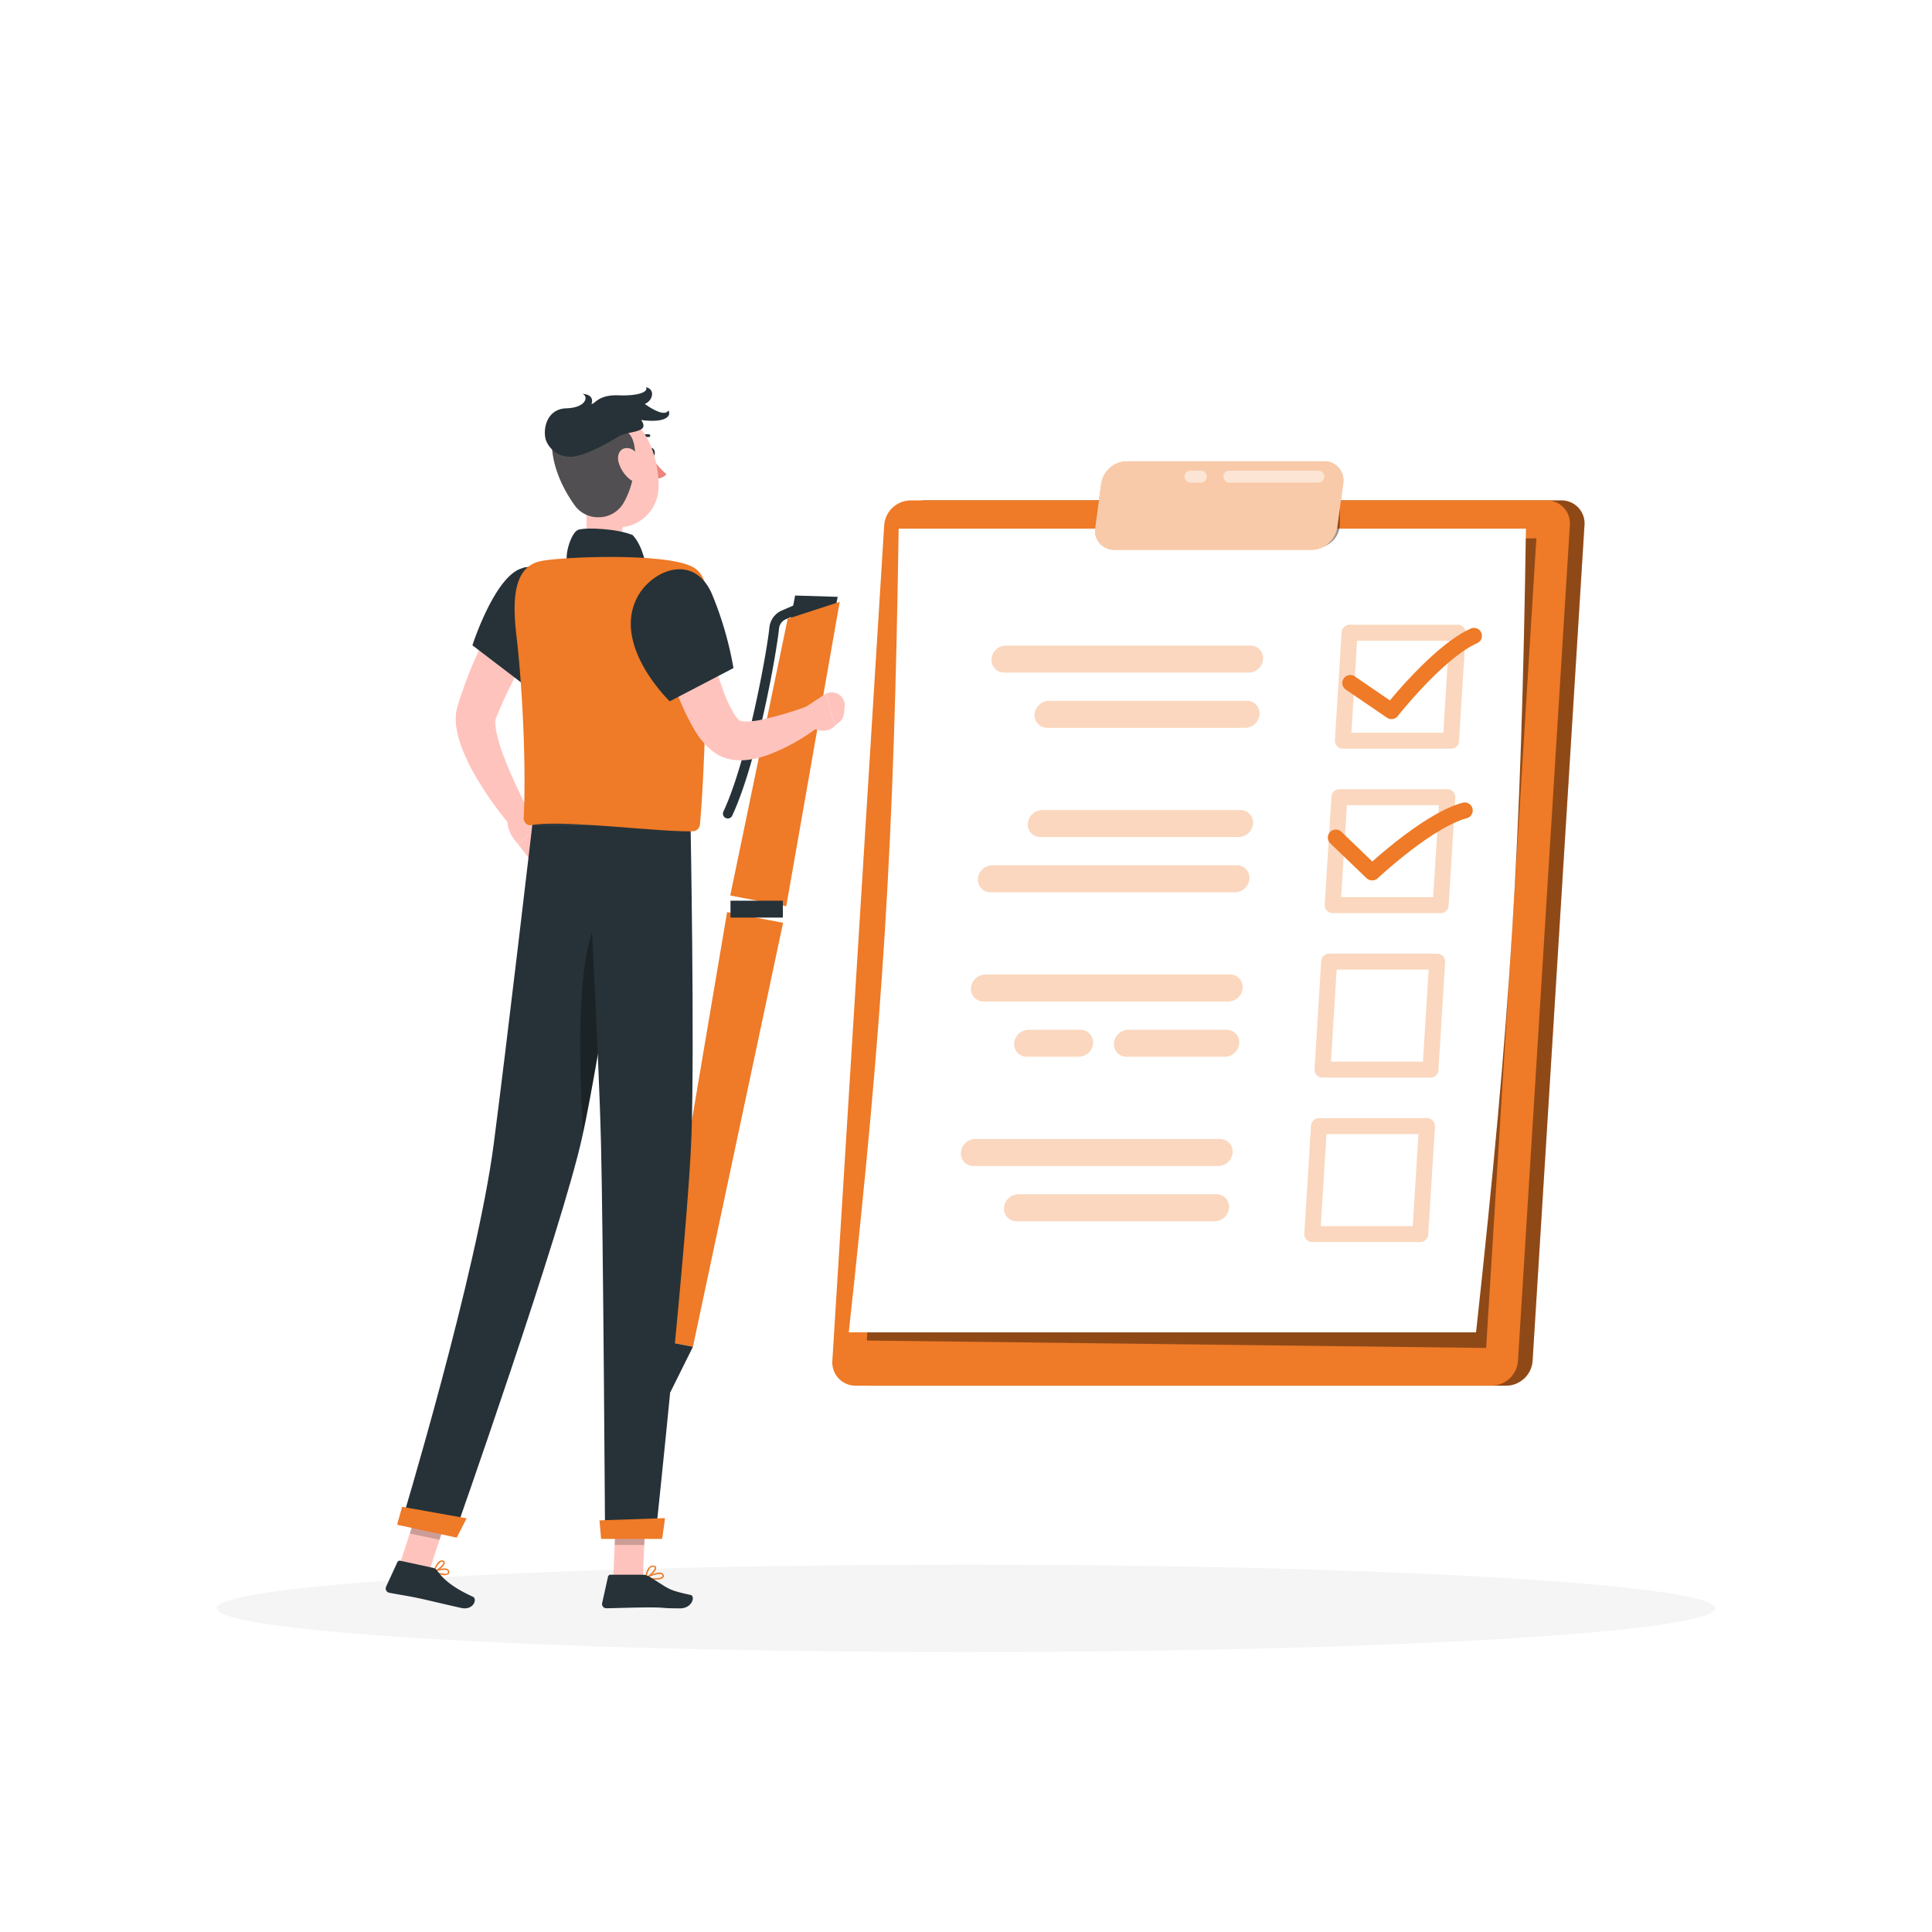 <svg class="animated" id="freepik_stories-to-do-list" xmlns="http://www.w3.org/2000/svg" viewBox="0 0 500 500" version="1.1" xmlns:xlink="http://www.w3.org/1999/xlink" xmlns:svgjs="http://svgjs.com/svgjs"><style>svg#freepik_stories-to-do-list:not(.animated) .animable {opacity: 0;}svg#freepik_stories-to-do-list.animated #freepik--Shadow--inject-196 {animation: 1s 1 forwards cubic-bezier(.36,-0.01,.5,1.38) slideLeft,1.5s Infinite  linear floating;animation-delay: 0s,1s;}svg#freepik_stories-to-do-list.animated #freepik--to-do-list--inject-196 {animation: 1s 1 forwards cubic-bezier(.36,-0.01,.5,1.38) zoomOut,1.5s Infinite  linear floating;animation-delay: 0s,1s;}svg#freepik_stories-to-do-list.animated #freepik--Character--inject-196 {animation: 1s 1 forwards cubic-bezier(.36,-0.01,.5,1.38) slideRight,1.5s Infinite  linear floating;animation-delay: 0s,1s;}            @keyframes slideLeft {                0% {                    opacity: 0;                    transform: translateX(-30px);                }                100% {                    opacity: 1;                    transform: translateX(0);                }            }                    @keyframes floating {                0% {                    opacity: 1;                    transform: translateY(0px);                }                50% {                    transform: translateY(-10px);                }                100% {                    opacity: 1;                    transform: translateY(0px);                }            }                    @keyframes zoomOut {                0% {                    opacity: 0;                    transform: scale(1.5);                }                100% {                    opacity: 1;                    transform: scale(1);                }            }                    @keyframes slideRight {                0% {                    opacity: 0;                    transform: translateX(30px);                }                100% {                    opacity: 1;                    transform: translateX(0);                }            }        </style><g id="freepik--Shadow--inject-196" class="animable animator-active" style="transform-origin: 250px 416.24px;"><ellipse id="freepik--path--inject-196" cx="250" cy="416.24" rx="193.89" ry="11.32" style="fill: rgb(245, 245, 245); transform-origin: 250px 416.24px;" class="animable"></ellipse></g><g id="freepik--to-do-list--inject-196" class="animable" style="transform-origin: 312.737px 238.999px;"><path d="M239.41,129.51H404.06a5.94,5.94,0,0,1,6,6.38L396.63,352.22a6.91,6.91,0,0,1-6.78,6.39H225.19a6,6,0,0,1-6-6.39l13.42-216.33A6.92,6.92,0,0,1,239.41,129.51Z" style="fill: rgb(239, 122, 39); transform-origin: 314.627px 244.06px;" id="elfqplko0o2qw" class="animable"></path><g id="elfcoinnrnefw"><path d="M239.41,129.51H404.06a5.94,5.94,0,0,1,6,6.38L396.63,352.22a6.91,6.91,0,0,1-6.78,6.39H225.19a6,6,0,0,1-6-6.39l13.42-216.33A6.92,6.92,0,0,1,239.41,129.51Z" style="opacity: 0.4; transform-origin: 314.627px 244.06px;" class="animable"></path></g><path d="M235.63,129.51H400.28a5.94,5.94,0,0,1,6,6.38L392.85,352.22a6.91,6.91,0,0,1-6.79,6.39H221.41a6,6,0,0,1-6-6.39l13.42-216.33A6.91,6.91,0,0,1,235.63,129.51Z" style="fill: rgb(239, 122, 39); transform-origin: 310.847px 244.06px;" id="elgo3e9khx8e" class="animable"></path><g id="elmqhhy6suv"><polygon points="224.34 346.93 384.61 348.85 397.61 139.33 237.22 139.33 224.34 346.93" style="opacity: 0.4; transform-origin: 310.975px 244.09px;" class="animable"></polygon></g><path d="M219.66,344.81H382c8.94-81.91,11.69-126.13,12.91-208H232.57C231.35,218.68,228.61,262.9,219.66,344.81Z" style="fill: rgb(255, 255, 255); transform-origin: 307.285px 240.81px;" id="elz5q6l1wdkgd" class="animable"></path><g id="eli19omk94jms"><path d="M375.49,193.75H347.54a2,2,0,0,1-1.5-.65,2.08,2.08,0,0,1-.56-1.54l1.73-27.94a2.07,2.07,0,0,1,2.06-1.94h28a2.07,2.07,0,0,1,2.06,2.19l-1.74,27.95A2,2,0,0,1,375.49,193.75Zm-25.75-4.12h23.81L375,165.81H351.21Z" style="fill: rgb(239, 122, 39); opacity: 0.3; transform-origin: 362.405px 177.716px;" class="animable"></path></g><g id="eltm44auwo63r"><path d="M372.84,236.32H344.9a2.07,2.07,0,0,1-1.5-.65,2.05,2.05,0,0,1-.56-1.54l1.73-27.95a2.06,2.06,0,0,1,2.06-1.93h27.95a2,2,0,0,1,1.5.65,2.08,2.08,0,0,1,.56,1.54l-1.74,27.94A2.06,2.06,0,0,1,372.84,236.32Zm-25.75-4.13H370.9l1.48-23.82H348.57Z" style="fill: rgb(239, 122, 39); opacity: 0.3; transform-origin: 359.74px 220.285px;" class="animable"></path></g><g id="elggsvy3mowih"><path d="M370.2,278.88H342.26a2.06,2.06,0,0,1-1.51-.65,2,2,0,0,1-.55-1.54l1.73-27.94a2.07,2.07,0,0,1,2.06-1.94h27.95a2.07,2.07,0,0,1,1.5.65A2.11,2.11,0,0,1,374,249L372.26,277A2.06,2.06,0,0,1,370.2,278.88Zm-25.75-4.12h23.81l1.48-23.82H345.93Z" style="fill: rgb(239, 122, 39); opacity: 0.3; transform-origin: 357.098px 262.845px;" class="animable"></path></g><g id="el2fdvvkkkp63"><path d="M367.56,321.45H339.62a2.1,2.1,0,0,1-1.51-.65,2,2,0,0,1-.55-1.54l1.73-27.95a2.07,2.07,0,0,1,2.06-1.93H369.3a2,2,0,0,1,1.5.65,2.08,2.08,0,0,1,.56,1.54l-1.74,27.94A2.07,2.07,0,0,1,367.56,321.45Zm-25.75-4.13h23.81l1.48-23.82H343.29Z" style="fill: rgb(239, 122, 39); opacity: 0.3; transform-origin: 354.459px 305.415px;" class="animable"></path></g><g id="elveo69obi6xo"><path d="M259.88,174.06h63.29a3.78,3.78,0,0,0,3.71-3.49h0a3.25,3.25,0,0,0-3.28-3.49H260.32a3.76,3.76,0,0,0-3.71,3.49h0A3.25,3.25,0,0,0,259.88,174.06Z" style="fill: rgb(239, 122, 39); opacity: 0.3; transform-origin: 291.745px 170.57px;" class="animable"></path></g><g id="el74erzcwe5v5"><path d="M271,188.36h51.25a3.78,3.78,0,0,0,3.71-3.49h0a3.25,3.25,0,0,0-3.27-3.5H271.46a3.78,3.78,0,0,0-3.71,3.5h0A3.25,3.25,0,0,0,271,188.36Z" style="fill: rgb(239, 122, 39); opacity: 0.3; transform-origin: 296.855px 184.865px;" class="animable"></path></g><g id="elukbdsyqqjn"><path d="M256.79,223.94h63.29a3.25,3.25,0,0,1,3.27,3.49h0a3.78,3.78,0,0,1-3.71,3.49H256.35a3.25,3.25,0,0,1-3.27-3.49h0A3.78,3.78,0,0,1,256.79,223.94Z" style="fill: rgb(239, 122, 39); opacity: 0.3; transform-origin: 288.215px 227.43px;" class="animable"></path></g><g id="ele4lvyippp2"><path d="M269.71,209.64H321a3.25,3.25,0,0,1,3.28,3.49h0a3.78,3.78,0,0,1-3.71,3.5H269.28a3.25,3.25,0,0,1-3.28-3.5h0A3.78,3.78,0,0,1,269.71,209.64Z" style="fill: rgb(239, 122, 39); opacity: 0.3; transform-origin: 295.14px 213.135px;" class="animable"></path></g><g id="el8mlc3otmowd"><path d="M254.6,259.19h63.29a3.78,3.78,0,0,0,3.71-3.49h0a3.25,3.25,0,0,0-3.28-3.49H255a3.78,3.78,0,0,0-3.71,3.49h0A3.25,3.25,0,0,0,254.6,259.19Z" style="fill: rgb(239, 122, 39); opacity: 0.3; transform-origin: 286.445px 255.7px;" class="animable"></path></g><g id="elakqtcy7r2ns"><path d="M291.54,273.49H317a3.78,3.78,0,0,0,3.71-3.49h0a3.26,3.26,0,0,0-3.28-3.5H292a3.79,3.79,0,0,0-3.71,3.5h0A3.25,3.25,0,0,0,291.54,273.49Z" style="fill: rgb(239, 122, 39); opacity: 0.3; transform-origin: 304.5px 269.995px;" class="animable"></path></g><g id="elxoabr4te67"><path d="M265.75,273.49h13.43a3.78,3.78,0,0,0,3.71-3.49h0a3.26,3.26,0,0,0-3.28-3.5H266.18a3.79,3.79,0,0,0-3.71,3.5h0A3.25,3.25,0,0,0,265.75,273.49Z" style="fill: rgb(239, 122, 39); opacity: 0.3; transform-origin: 272.68px 269.995px;" class="animable"></path></g><g id="elqfr911rktig"><path d="M252,301.76h63.29a3.78,3.78,0,0,0,3.71-3.49h0a3.26,3.26,0,0,0-3.28-3.5H252.39a3.78,3.78,0,0,0-3.71,3.5h0A3.25,3.25,0,0,0,252,301.76Z" style="fill: rgb(239, 122, 39); opacity: 0.3; transform-origin: 283.84px 298.265px;" class="animable"></path></g><g id="elds11p6ahck6"><path d="M263.11,316.06h51.25a3.79,3.79,0,0,0,3.71-3.5h0a3.25,3.25,0,0,0-3.28-3.49H263.54a3.78,3.78,0,0,0-3.71,3.49h0A3.26,3.26,0,0,0,263.11,316.06Z" style="fill: rgb(239, 122, 39); opacity: 0.3; transform-origin: 288.95px 312.565px;" class="animable"></path></g><path d="M360.11,186.1a2,2,0,0,1-1.16-.36l-10.77-7.35a2.07,2.07,0,0,1,2.33-3.41l9.2,6.29c3.36-4.05,12.94-15,20.91-18.59a2.06,2.06,0,1,1,1.68,3.77c-8.7,3.87-20.45,18.72-20.56,18.87A2.08,2.08,0,0,1,360.11,186.1Z" style="fill: rgb(239, 122, 39); transform-origin: 365.459px 174.301px;" id="el1b0kov7741w" class="animable"></path><path d="M355.1,227.84a2.09,2.09,0,0,1-1.44-.57l-9.37-9a2.07,2.07,0,1,1,2.87-3l8,7.69c3.95-3.53,15-12.93,23.36-15.21a2.06,2.06,0,1,1,1.09,4c-9.12,2.49-22.93,15.43-23.07,15.56A2,2,0,0,1,355.1,227.84Z" style="fill: rgb(239, 122, 39); transform-origin: 362.394px 217.759px;" id="elb7m1egve75" class="animable"></path><g id="elvdvrau6vx3"><path d="M337.57,141.73l3,0a6.12,6.12,0,0,0,6.18-6.06l0-5.58a.61.61,0,0,0-.62-.61h-8.48a.7.7,0,0,0-.69.69L337,141.12A.61.61,0,0,0,337.57,141.73Z" style="opacity: 0.4; transform-origin: 341.855px 135.605px;" class="animable"></path></g><path d="M291.55,119.39h51.06a4.93,4.93,0,0,1,5,5.76l-1.53,11.37a6.83,6.83,0,0,1-6.54,5.76H288.46a4.93,4.93,0,0,1-5-5.76L285,125.15A6.83,6.83,0,0,1,291.55,119.39Z" style="fill: rgb(239, 122, 39); transform-origin: 315.535px 130.835px;" id="elclc5evsmibg" class="animable"></path><g id="el3s40ohovtrq"><path d="M291.55,119.39h51.06a4.93,4.93,0,0,1,5,5.76l-1.53,11.37a6.83,6.83,0,0,1-6.54,5.76H288.46a4.93,4.93,0,0,1-5-5.76L285,125.15A6.83,6.83,0,0,1,291.55,119.39Z" style="fill: rgb(255, 255, 255); opacity: 0.6; transform-origin: 315.535px 130.835px;" class="animable"></path></g><g id="elkpt34q9szqr"><path d="M341.29,124.89h-23a1.55,1.55,0,1,1,0-3.09h23a1.55,1.55,0,0,1,0,3.09Z" style="fill: rgb(255, 255, 255); opacity: 0.5; transform-origin: 329.666px 123.345px;" class="animable"></path></g><g id="el521t1h2rjb2"><path d="M310.64,124.89h-2.42a1.55,1.55,0,1,1,0-3.09h2.42a1.55,1.55,0,1,1,0,3.09Z" style="fill: rgb(255, 255, 255); opacity: 0.5; transform-origin: 309.43px 123.345px;" class="animable"></path></g></g><g id="freepik--Character--inject-196" class="animable" style="transform-origin: 159.221px 258.23px;"><polygon points="169.46 346.65 179.33 348.54 202.66 238.82 188.17 236.05 169.46 346.65" style="fill: rgb(239, 122, 39); transform-origin: 186.06px 292.295px;" id="elp5xc7wrg49o" class="animable"></polygon><polygon points="204.15 162.64 215.97 158.75 216.79 154.46 205.78 154.12 204.15 162.64" style="fill: rgb(38, 50, 56); transform-origin: 210.47px 158.38px;" id="elrypqm1taljn" class="animable"></polygon><polygon points="203.85 160.14 217.31 155.76 203.48 234.52 188.99 231.76 203.85 160.14" style="fill: rgb(239, 122, 39); transform-origin: 203.15px 195.14px;" id="eleqvrtu2yub" class="animable"></polygon><g id="elmazwsvqnbb"><rect x="189.05" y="233.1" width="13.55" height="4.37" style="fill: rgb(38, 50, 56); transform-origin: 195.825px 235.285px; transform: rotate(-169.028deg);" class="animable"></rect></g><path d="M171.24,359.64c-.13.65.14,1.25.6,1.34s.94-.37,1.06-1-.15-1.25-.61-1.34S171.36,359,171.24,359.64Z" style="fill: rgb(239, 122, 39); transform-origin: 172.068px 359.81px;" id="elhgij0xji105" class="animable"></path><polygon points="170.56 359.72 173.5 360.28 179.33 348.54 169.46 346.65 170.56 359.72" style="fill: rgb(38, 50, 56); transform-origin: 174.395px 353.465px;" id="elgqvgye0q8d5" class="animable"></polygon><path d="M188.34,211.82a1.25,1.25,0,0,1-1.13-1.77c6.2-13.29,11.23-41.05,11.91-47.65a5.39,5.39,0,0,1,3.24-4.41l3.27-1.41a1.24,1.24,0,1,1,1,2.28l-3.27,1.41a2.93,2.93,0,0,0-1.75,2.39c-.71,6.93-5.7,34.68-12.12,48.44A1.25,1.25,0,0,1,188.34,211.82Z" style="fill: rgb(38, 50, 56); transform-origin: 197.236px 184.148px;" id="elfk7ccfo2fxq" class="animable"></path><path d="M142.27,158.79c-2.49,4.27-5,8.8-7.37,13.24-1.17,2.24-2.31,4.48-3.4,6.73s-2.11,4.52-3,6.78l-.17.41s0,0,0,0a.61.61,0,0,0-.07.21,5,5,0,0,0-.07,1,15.14,15.14,0,0,0,.42,2.94,50,50,0,0,0,2.2,6.76c.89,2.3,1.91,4.61,3,6.93s2.2,4.64,3.29,6.9l-4.75,3.24a86.84,86.84,0,0,1-9.41-13.27,48.71,48.71,0,0,1-3.65-7.76,25.79,25.79,0,0,1-1.2-4.72,15.21,15.21,0,0,1-.12-2.93,12.65,12.65,0,0,1,.24-1.72c.06-.29.16-.62.25-.93l.16-.51a110.51,110.51,0,0,1,6-15.21,142.3,142.3,0,0,1,7.79-14.19Z" style="fill: rgb(255, 195, 189); transform-origin: 130.108px 183.31px;" id="elauzt6zmo99" class="animable"></path><path d="M136.35,209.25l4.47,3.48L134,218.37s-3.11-3-2.63-6.69Z" style="fill: rgb(255, 195, 189); transform-origin: 136.07px 213.81px;" id="el44bo9bkcmvc" class="animable"></path><polygon points="142.64 217.81 138.09 223.66 133.99 218.37 140.82 212.73 142.64 217.81" style="fill: rgb(255, 195, 189); transform-origin: 138.315px 218.195px;" id="el4slnzie79rc" class="animable"></polygon><path d="M168,117.11c.13.6.55,1,.94,1s.62-.64.5-1.24-.55-1-.94-.95S167.92,116.5,168,117.11Z" style="fill: rgb(38, 50, 56); transform-origin: 168.727px 117.013px;" id="elya4zxojuiz" class="animable"></path><path d="M168.53,118.15a22.22,22.22,0,0,0,3.95,4.59,3.57,3.57,0,0,1-2.79,1.13Z" style="fill: rgb(237, 132, 126); transform-origin: 170.505px 121.012px;" id="elg4ib2na9qep" class="animable"></path><path d="M165.14,114.2a.37.37,0,0,1-.24-.1.35.35,0,0,1,0-.51,3.54,3.54,0,0,1,3.08-1.2.36.36,0,1,1-.12.71h0a2.86,2.86,0,0,0-2.43,1A.36.36,0,0,1,165.14,114.2Z" style="fill: rgb(38, 50, 56); transform-origin: 166.536px 113.285px;" id="elom8r2zjad9q" class="animable"></path><path d="M150.79,125.62c1.1,5.61,2.2,15.88-1.72,19.62,0,0,1.53,5.68,11.94,5.68,11.45,0,5.48-5.68,5.48-5.68-6.25-1.5-6.09-6.13-5-10.49Z" style="fill: rgb(255, 195, 189); transform-origin: 158.558px 138.27px;" id="elgfp8mzkgtal" class="animable"></path><path d="M146.85,145.66c-.83-2,1-8,2.85-8.57,2.09-.64,10-.28,14,1.37,2.81,2.84,3.62,8.73,3.62,8.73Z" style="fill: rgb(38, 50, 56); transform-origin: 156.982px 141.991px;" id="el8tqyfw5z776" class="animable"></path><path d="M114.15,407.52a2.46,2.46,0,0,0,1.9-.1.72.72,0,0,0,.18-.84.86.86,0,0,0-.47-.54c-1-.49-3.41.48-3.51.52a.17.17,0,0,0-.11.16.19.19,0,0,0,.1.17A9,9,0,0,0,114.15,407.52Zm1.24-1.22.22.07a.49.49,0,0,1,.27.31c.1.33,0,.43-.06.46-.41.35-1.94,0-3-.4A5.88,5.88,0,0,1,115.39,406.3Z" style="fill: rgb(239, 122, 39); transform-origin: 114.217px 406.783px;" id="elqbwid5akm8" class="animable"></path><path d="M112.28,406.91h.09c.87-.25,2.72-1.57,2.74-2.44a.58.58,0,0,0-.46-.58,1,1,0,0,0-.81.06c-1,.52-1.67,2.65-1.69,2.74a.17.17,0,0,0,0,.18Zm2.17-2.71.08,0c.22.08.22.19.22.23,0,.52-1.24,1.55-2.13,2a4.36,4.36,0,0,1,1.39-2.16A.68.68,0,0,1,114.45,404.2Z" style="fill: rgb(239, 122, 39); transform-origin: 113.617px 405.371px;" id="el3occdh08hiq" class="animable"></path><path d="M169.44,408.81c1,0,1.94-.14,2.25-.58a.67.67,0,0,0,0-.79.89.89,0,0,0-.58-.42c-1.27-.35-3.95,1.17-4.06,1.24a.18.18,0,0,0-.09.19.17.17,0,0,0,.14.14A13.19,13.19,0,0,0,169.44,408.81Zm1.22-1.49a1.29,1.29,0,0,1,.35.05.49.49,0,0,1,.35.25c.13.22.09.34,0,.4-.36.5-2.29.51-3.72.31A8.1,8.1,0,0,1,170.66,407.32Z" style="fill: rgb(239, 122, 39); transform-origin: 169.388px 407.889px;" id="elhu050d3wiw" class="animable"></path><path d="M167.13,408.6l.07,0c.93-.41,2.76-2.07,2.62-2.94,0-.2-.18-.45-.68-.5a1.28,1.28,0,0,0-1,.31c-1,.8-1.18,2.86-1.19,2.95a.16.16,0,0,0,.07.16A.15.15,0,0,0,167.13,408.6Zm1.87-3.11h.11c.32,0,.34.16.35.2.09.52-1.16,1.82-2.1,2.39a4.25,4.25,0,0,1,1-2.36A1,1,0,0,1,169,405.49Z" style="fill: rgb(239, 122, 39); transform-origin: 168.388px 406.877px;" id="el51ricfky5z7" class="animable"></path><polygon points="158.71 408.42 166.37 408.42 167.13 390.68 159.47 390.68 158.71 408.42" style="fill: rgb(255, 195, 189); transform-origin: 162.92px 399.55px;" id="elycqq43k0l6h" class="animable"></polygon><polygon points="103.43 404.87 111.12 406.49 116.55 389.97 108.85 388.35 103.43 404.87" style="fill: rgb(255, 195, 189); transform-origin: 109.99px 397.42px;" id="el1ermzcfl931" class="animable"></polygon><path d="M112,405.74l-8.41-1.82a.67.67,0,0,0-.75.37l-2.92,6.34a1.13,1.13,0,0,0,.81,1.57c2.95.58,4.41.72,8.11,1.52,2.27.49,7.41,1.74,10.55,2.42s4.23-2.34,3-2.9c-5.49-2.51-7.79-4.72-9.27-6.78A1.88,1.88,0,0,0,112,405.74Z" style="fill: rgb(38, 50, 56); transform-origin: 111.353px 410.072px;" id="elhbe8xtolv4o" class="animable"></path><path d="M166.32,407.53H158a.67.67,0,0,0-.65.52l-1.51,6.81a1.1,1.1,0,0,0,1.1,1.36c3-.05,7.38-.22,11.17-.22,4.43,0,2.71.24,7.91.24,3.15,0,4-3.18,2.7-3.47-6-1.31-5.33-1.45-10.51-4.64A3.5,3.5,0,0,0,166.32,407.53Z" style="fill: rgb(38, 50, 56); transform-origin: 167.557px 411.885px;" id="elhx4rtiffv39" class="animable"></path><path d="M135.35,147c-7.18,1.64-13.09,20-13.09,20l14.41,11a31.51,31.51,0,0,0,7.65-14.16C146.79,154.17,142.69,145.28,135.35,147Z" style="fill: rgb(38, 50, 56); transform-origin: 133.65px 162.393px;" id="el48atucitsga" class="animable"></path><g id="elev3yzqpqhft"><path d="M141.51,160.45c-3.9,3.85-5.17,10.88-5.48,17l.64.49a31.4,31.4,0,0,0,7.65-14.16c.15-.57.27-1.15.38-1.71Z" style="opacity: 0.2; transform-origin: 140.365px 169.195px;" class="animable"></path></g><path d="M178.27,147.36s8.15,9.21.45,66.21h-41c-.28-6.29,3.67-37-2.4-66.6a106.75,106.75,0,0,1,13.72-1.73,148.77,148.77,0,0,1,17.42,0A76.94,76.94,0,0,1,178.27,147.36Z" style="fill: rgb(38, 50, 56); transform-origin: 158.675px 179.277px;" id="ela8759755q48" class="animable"></path><g id="eliszm3pmzypn"><polygon points="167.13 390.68 166.74 399.83 159.07 399.83 159.46 390.68 167.13 390.68" style="opacity: 0.2; transform-origin: 163.1px 395.255px;" class="animable"></polygon></g><g id="el6d9ni3uo3zn"><polygon points="108.85 388.35 116.55 389.97 113.74 398.49 106.05 396.87 108.85 388.35" style="opacity: 0.2; transform-origin: 111.3px 393.42px;" class="animable"></polygon></g><path d="M147.59,119.93c2,7.34,2.74,11.74,7.27,14.79,6.82,4.6,15.31-.67,15.57-8.46.24-7-3-17.83-10.9-19.31A10.36,10.36,0,0,0,147.59,119.93Z" style="fill: rgb(255, 195, 189); transform-origin: 158.822px 121.599px;" id="elstry0wn2u5a" class="animable"></path><path d="M154.91,133.87h-.1a7.44,7.44,0,0,1-6.07-3.08c-2.3-3.21-5.53-8.78-5.9-15.21,2.92-3.08,13.89-5.11,18.78-4,4.07.93,3.48,12.52-.37,18.79A7.47,7.47,0,0,1,154.91,133.87Z" style="fill: rgb(255, 195, 189); transform-origin: 153.628px 122.572px;" id="elipoc7kab12" class="animable"></path><g id="el9zj4jr60j9"><path d="M154.91,133.87h-.1a7.44,7.44,0,0,1-6.07-3.08c-2.3-3.21-5.53-8.78-5.9-15.21,2.92-3.08,13.89-5.11,18.78-4,4.07.93,3.48,12.52-.37,18.79A7.47,7.47,0,0,1,154.91,133.87Z" style="fill: rgb(38, 50, 56); opacity: 0.8; transform-origin: 153.628px 122.572px;" class="animable"></path></g><path d="M147.29,118.19a6.61,6.61,0,0,1-6-4.27c-.87-2.6.05-8.09,5.28-8.25s5.77-3.14,4.16-3.75c3.42.25,2.34,2.64,2.34,2.64.91,0,1.77-2.45,7-2.25s7.78-.92,7.11-2.09c2.47.5,1.78,3.5-.31,4.31,0,0,4.95,3.75,6.12,1.69.83,1.5-.81,3.3-7.06,2.48,2.49,3.49-3.41,2.71-5.92,4.29S150.74,118.44,147.29,118.19Z" style="fill: rgb(38, 50, 56); transform-origin: 157.096px 109.211px;" id="elygtc6dzt5j" class="animable"></path><path d="M160.08,119.59a8.66,8.66,0,0,0,3.09,4.57c2,1.48,3.48,0,3.34-2.24-.12-2-1.32-5.25-3.51-5.85S159.51,117.38,160.08,119.59Z" style="fill: rgb(255, 195, 189); transform-origin: 163.233px 120.357px;" id="el5qntsymhoo7" class="animable"></path><path d="M164.19,213.57s-8.7,58.54-13.47,80.47c-5.22,24-33.25,103.47-33.25,103.47l-13.71-3s19.6-64.76,24-98.33c3.37-25.79,10-82.65,10-82.65Z" style="fill: rgb(38, 50, 56); transform-origin: 133.975px 305.52px;" id="el8z3lv0cgl6l" class="animable"></path><path d="M120.76,392.94s-2.56,5-2.56,5l-15.43-3.34,1.3-4.64Z" style="fill: rgb(239, 122, 39); transform-origin: 111.765px 393.95px;" id="elm60idz8s9q" class="animable"></path><g id="elryuvfifnxvm"><path d="M158.69,234.43c-10.05,2-9,39.45-7.77,58.73,2.89-13.63,7.14-39.85,10-58.46A3.46,3.46,0,0,0,158.69,234.43Z" style="opacity: 0.3; transform-origin: 155.536px 263.757px;" class="animable"></path></g><path d="M178.72,213.57s1.06,57.27.22,80.63c-.86,24.3-9.35,103.86-9.35,103.86h-13s-.47-78.14-1.05-102c-.63-26-3.77-82.49-3.77-82.49Z" style="fill: rgb(38, 50, 56); transform-origin: 165.517px 305.815px;" id="eljgcw3ha078" class="animable"></path><path d="M172.09,392.89c.06,0-.74,5.38-.74,5.38H155.57l-.43-4.8Z" style="fill: rgb(239, 122, 39); transform-origin: 163.617px 395.58px;" id="elwx4a1vjm2aj" class="animable"></path><path d="M178.46,146.35c2,.83,3.93,2.32,4.51,7.27.56,4.75-.52,46.38-1.82,59.67a1.92,1.92,0,0,1-1.69,1.83c-8.19.35-33.56-3.07-42.12-1.57-1,.18-1.87-.92-1.81-1.92.67-12.95-.3-33.85-1.88-47.12-1-8.67-1-17.74,6.23-19.28C145.26,144.09,170.64,143.09,178.46,146.35Z" style="fill: rgb(239, 122, 39); transform-origin: 158.151px 179.643px;" id="el45y62zu98xc" class="animable"></path><path d="M181.63,157.85c.46,2.2,1,4.59,1.5,6.87s1.12,4.59,1.76,6.84,1.3,4.46,2.06,6.57a36.22,36.22,0,0,0,2.56,5.79,11.49,11.49,0,0,0,1.33,2c.19.21.34.35.38.39s0,.09.19.15a5.33,5.33,0,0,0,2,.26,24,24,0,0,0,3-.32,88.11,88.11,0,0,0,13.26-3.9l2.91,5a50.42,50.42,0,0,1-13.72,7.84,25,25,0,0,1-4.26,1.15,15.57,15.57,0,0,1-5.32.08,10.87,10.87,0,0,1-3.25-1.1,13.13,13.13,0,0,1-2.54-1.85,20.73,20.73,0,0,1-3.21-3.82,60.81,60.81,0,0,1-6.51-14.87c-.75-2.47-1.44-4.94-2-7.43s-1.12-4.91-1.55-7.56Z" style="fill: rgb(255, 195, 189); transform-origin: 191.4px 177.305px;" id="elgz4sf7f2j65" class="animable"></path><path d="M164.78,154.85c-6.22,12.51,8.56,26.65,8.56,26.65l16.48-8.6a90.25,90.25,0,0,0-5.63-19.32C179.39,142.9,168.36,147.66,164.78,154.85Z" style="fill: rgb(38, 50, 56); transform-origin: 176.536px 164.415px;" id="elzouf7pawmc" class="animable"></path><path d="M208.14,183.2l5.59-3.68,2.32,8.36s-2.5,2.93-7.08-.26Z" style="fill: rgb(255, 195, 189); transform-origin: 212.095px 184.314px;" id="el4yk3qf051dh" class="animable"></path><path d="M218.6,182.9l-.18,1.76a3.36,3.36,0,0,1-1.14,2.18l-1.23,1-2.32-8.36.71-.18A3.34,3.34,0,0,1,218.6,182.9Z" style="fill: rgb(255, 195, 189); transform-origin: 216.175px 183.516px;" id="elxbsxmk1qsn8" class="animable"></path></g><defs>     <filter id="active" height="200%">         <feMorphology in="SourceAlpha" result="DILATED" operator="dilate" radius="2"></feMorphology>                <feFlood flood-color="#32DFEC" flood-opacity="1" result="PINK"></feFlood>        <feComposite in="PINK" in2="DILATED" operator="in" result="OUTLINE"></feComposite>        <feMerge>            <feMergeNode in="OUTLINE"></feMergeNode>            <feMergeNode in="SourceGraphic"></feMergeNode>        </feMerge>    </filter>    <filter id="hover" height="200%">        <feMorphology in="SourceAlpha" result="DILATED" operator="dilate" radius="2"></feMorphology>                <feFlood flood-color="#ff0000" flood-opacity="0.5" result="PINK"></feFlood>        <feComposite in="PINK" in2="DILATED" operator="in" result="OUTLINE"></feComposite>        <feMerge>            <feMergeNode in="OUTLINE"></feMergeNode>            <feMergeNode in="SourceGraphic"></feMergeNode>        </feMerge>            <feColorMatrix type="matrix" values="0   0   0   0   0                0   1   0   0   0                0   0   0   0   0                0   0   0   1   0 "></feColorMatrix>    </filter></defs></svg>